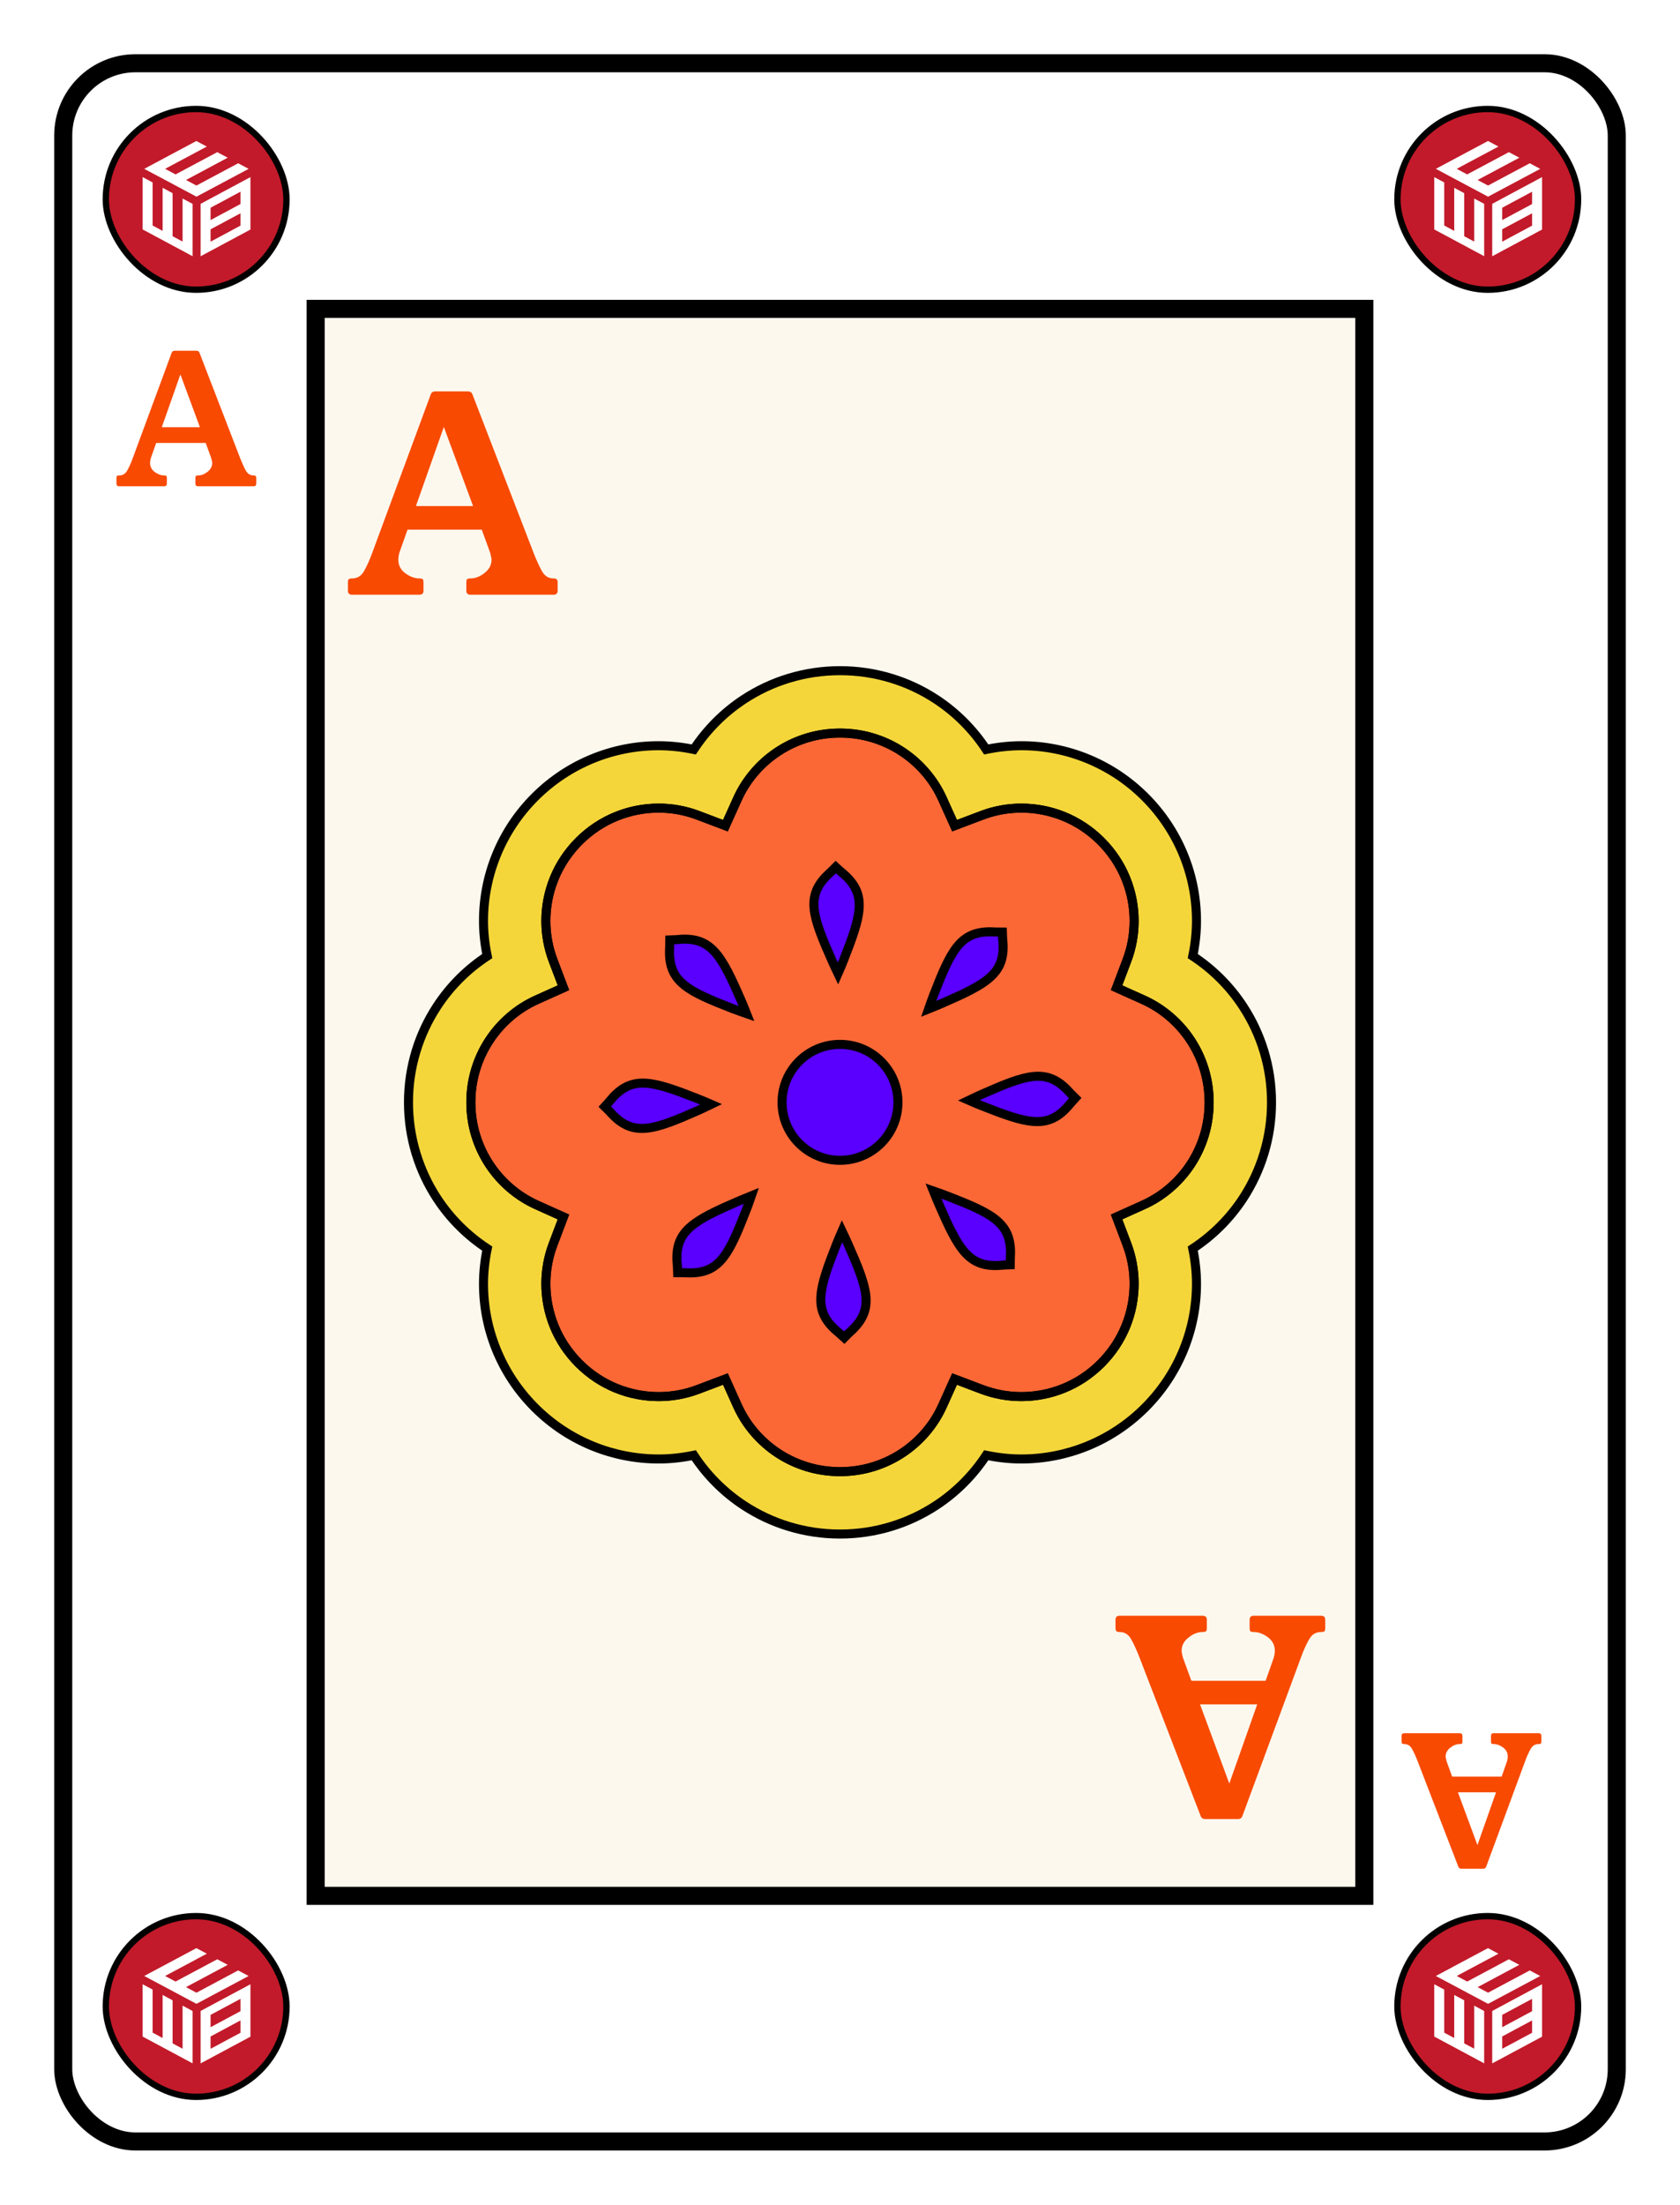 <svg width="186" height="244" viewBox="0 0 186 244" fill="none" xmlns="http://www.w3.org/2000/svg">
<g filter="url(#filter0_d_1033_2365)">
<rect x="5" y="5" width="172" height="230" rx="8" fill="white"/>
<rect x="5" y="5" width="172" height="230" rx="8" stroke="black" stroke-width="2"/>
<rect x="32.949" y="32.182" width="116.1" height="175.636" fill="#FDF8EE" stroke="black" stroke-width="2"/>
<path d="M57.068 59.168C57.388 59.988 57.698 60.668 57.998 61.208C58.298 61.748 58.728 62.018 59.288 62.018C59.488 62.018 59.608 62.058 59.648 62.138C59.708 62.198 59.738 62.308 59.738 62.468V63.368C59.738 63.668 59.588 63.818 59.288 63.818H50.078C49.778 63.818 49.628 63.668 49.628 63.368V62.468C49.628 62.308 49.648 62.198 49.688 62.138C49.748 62.058 49.878 62.018 50.078 62.018C50.618 62.018 51.138 61.818 51.638 61.418C52.158 61.018 52.418 60.528 52.418 59.948C52.418 59.808 52.398 59.678 52.358 59.558C52.338 59.438 52.308 59.308 52.268 59.168L51.338 56.618H43.118L42.218 59.168C42.178 59.308 42.148 59.448 42.128 59.588C42.108 59.708 42.098 59.818 42.098 59.918C42.098 60.558 42.358 61.068 42.878 61.448C43.398 61.828 43.918 62.018 44.438 62.018C44.658 62.018 44.788 62.058 44.828 62.138C44.868 62.198 44.888 62.308 44.888 62.468V63.368C44.888 63.668 44.738 63.818 44.438 63.818H36.968C36.668 63.818 36.518 63.668 36.518 63.368V62.468C36.518 62.308 36.538 62.198 36.578 62.138C36.638 62.058 36.768 62.018 36.968 62.018C37.568 62.018 38.018 61.738 38.318 61.178C38.638 60.618 38.938 59.948 39.218 59.168L45.668 41.708C45.748 41.448 45.918 41.318 46.178 41.318H49.808C50.068 41.318 50.238 41.438 50.318 41.678L57.068 59.168ZM44.048 54.008H50.378L47.138 45.248L44.048 54.008Z" fill="#F84A01"/>
<path d="M124.172 181.468C123.852 180.648 123.542 179.968 123.242 179.428C122.942 178.888 122.512 178.618 121.952 178.618C121.752 178.618 121.632 178.578 121.592 178.498C121.532 178.438 121.502 178.328 121.502 178.168L121.502 177.268C121.502 176.968 121.652 176.818 121.952 176.818L131.162 176.818C131.462 176.818 131.612 176.968 131.612 177.268L131.612 178.168C131.612 178.328 131.592 178.438 131.552 178.498C131.492 178.578 131.362 178.618 131.162 178.618C130.622 178.618 130.102 178.818 129.602 179.218C129.082 179.618 128.822 180.108 128.822 180.688C128.822 180.828 128.842 180.958 128.882 181.078C128.902 181.198 128.932 181.328 128.972 181.468L129.902 184.018L138.122 184.018L139.022 181.468C139.062 181.328 139.092 181.188 139.112 181.048C139.132 180.928 139.142 180.818 139.142 180.718C139.142 180.078 138.882 179.568 138.362 179.188C137.842 178.808 137.322 178.618 136.802 178.618C136.582 178.618 136.452 178.578 136.412 178.498C136.372 178.438 136.352 178.328 136.352 178.168L136.352 177.268C136.352 176.968 136.502 176.818 136.802 176.818L144.272 176.818C144.572 176.818 144.722 176.968 144.722 177.268L144.722 178.168C144.722 178.328 144.702 178.438 144.662 178.498C144.602 178.578 144.472 178.618 144.272 178.618C143.672 178.618 143.222 178.898 142.922 179.458C142.602 180.018 142.302 180.688 142.022 181.468L135.572 198.928C135.492 199.188 135.322 199.318 135.062 199.318L131.432 199.318C131.172 199.318 131.002 199.198 130.922 198.958L124.172 181.468ZM137.192 186.628L130.862 186.628L134.102 195.388L137.192 186.628Z" fill="#F84A01"/>
<path d="M154.953 192.918C154.74 192.372 154.533 191.918 154.333 191.558C154.133 191.198 153.847 191.018 153.473 191.018C153.34 191.018 153.26 190.992 153.233 190.938C153.193 190.898 153.173 190.825 153.173 190.718L153.173 190.118C153.173 189.918 153.273 189.818 153.473 189.818L159.613 189.818C159.813 189.818 159.913 189.918 159.913 190.118L159.913 190.718C159.913 190.825 159.9 190.898 159.873 190.938C159.833 190.992 159.747 191.018 159.613 191.018C159.253 191.018 158.907 191.152 158.573 191.418C158.227 191.685 158.053 192.012 158.053 192.398C158.053 192.492 158.067 192.578 158.093 192.658C158.107 192.738 158.127 192.825 158.153 192.918L158.773 194.618L164.253 194.618L164.853 192.918C164.88 192.825 164.9 192.732 164.913 192.638C164.927 192.558 164.933 192.485 164.933 192.418C164.933 191.992 164.76 191.652 164.413 191.398C164.067 191.145 163.72 191.018 163.373 191.018C163.227 191.018 163.14 190.992 163.113 190.938C163.087 190.898 163.073 190.825 163.073 190.718L163.073 190.118C163.073 189.918 163.173 189.818 163.373 189.818L168.353 189.818C168.553 189.818 168.653 189.918 168.653 190.118L168.653 190.718C168.653 190.825 168.64 190.898 168.613 190.938C168.573 190.992 168.487 191.018 168.353 191.018C167.953 191.018 167.653 191.205 167.453 191.578C167.24 191.952 167.04 192.398 166.853 192.918L162.553 204.558C162.5 204.732 162.387 204.818 162.213 204.818L159.793 204.818C159.62 204.818 159.507 204.738 159.453 204.578L154.953 192.918ZM163.633 196.358L159.413 196.358L161.573 202.198L163.633 196.358Z" fill="#F84A01"/>
<path d="M24.593 48.718C24.807 49.265 25.013 49.718 25.213 50.078C25.413 50.438 25.7 50.618 26.073 50.618C26.207 50.618 26.287 50.645 26.313 50.698C26.353 50.738 26.373 50.812 26.373 50.918V51.518C26.373 51.718 26.273 51.818 26.073 51.818H19.933C19.733 51.818 19.633 51.718 19.633 51.518V50.918C19.633 50.812 19.647 50.738 19.673 50.698C19.713 50.645 19.8 50.618 19.933 50.618C20.293 50.618 20.64 50.485 20.973 50.218C21.32 49.952 21.493 49.625 21.493 49.238C21.493 49.145 21.48 49.058 21.453 48.978C21.44 48.898 21.42 48.812 21.393 48.718L20.773 47.018H15.293L14.693 48.718C14.667 48.812 14.647 48.905 14.633 48.998C14.62 49.078 14.613 49.152 14.613 49.218C14.613 49.645 14.787 49.985 15.133 50.238C15.48 50.492 15.827 50.618 16.173 50.618C16.32 50.618 16.407 50.645 16.433 50.698C16.46 50.738 16.473 50.812 16.473 50.918V51.518C16.473 51.718 16.373 51.818 16.173 51.818H11.193C10.993 51.818 10.893 51.718 10.893 51.518V50.918C10.893 50.812 10.907 50.738 10.933 50.698C10.973 50.645 11.06 50.618 11.193 50.618C11.593 50.618 11.893 50.432 12.093 50.058C12.307 49.685 12.507 49.238 12.693 48.718L16.993 37.078C17.047 36.905 17.16 36.818 17.333 36.818H19.753C19.927 36.818 20.04 36.898 20.093 37.058L24.593 48.718ZM15.913 45.278H20.133L17.973 39.438L15.913 45.278Z" fill="#F84A01"/>
<rect x="152.715" y="10.062" width="20" height="20" rx="10" fill="#C21A2A"/>
<rect x="152.715" y="10.062" width="20" height="20" rx="10" stroke="black" stroke-width="0.7"/>
<path d="M163.898 14.22L162.741 13.604L156.969 16.685L162.751 19.768L168.524 16.687L167.367 16.07L162.749 18.535L161.593 17.919L166.211 15.454L165.054 14.837L160.436 17.302L159.28 16.685L163.898 14.22Z" fill="white"/>
<path d="M162.32 26.355V20.562L161.214 19.97V24.736L160.108 24.143V19.377L159.003 18.785V23.551L157.897 22.958V18.192L156.792 17.6V23.392" fill="white"/>
<path d="M163.21 26.361L168.727 23.404V17.601L163.21 20.558V26.361ZM167.623 22.972L164.313 24.746V23.38L167.623 21.607V22.972ZM167.623 20.582L164.313 22.356V20.991L167.623 19.217V20.582Z" fill="white"/>
<rect x="152.715" y="210.062" width="20" height="20" rx="10" fill="#C21A2A"/>
<rect x="152.715" y="210.062" width="20" height="20" rx="10" stroke="black" stroke-width="0.7"/>
<path d="M163.898 214.22L162.741 213.604L156.969 216.685L162.751 219.768L168.524 216.687L167.367 216.07L162.749 218.535L161.593 217.919L166.211 215.454L165.054 214.837L160.436 217.302L159.28 216.685L163.898 214.22Z" fill="white"/>
<path d="M162.32 226.355V220.562L161.214 219.97V224.736L160.108 224.144V219.377L159.003 218.785V223.551L157.897 222.958V218.192L156.792 217.6V223.392" fill="white"/>
<path d="M163.21 226.361L168.727 223.404V217.601L163.21 220.558V226.361ZM167.623 222.972L164.313 224.746V223.38L167.623 221.606V222.972ZM167.623 220.582L164.313 222.356V220.991L167.623 219.217V220.582Z" fill="white"/>
<rect x="9.715" y="10.062" width="20" height="20" rx="10" fill="#C21A2A"/>
<rect x="9.715" y="10.062" width="20" height="20" rx="10" stroke="black" stroke-width="0.7"/>
<path d="M20.898 14.22L19.741 13.604L13.969 16.685L19.751 19.768L25.524 16.687L24.367 16.07L19.749 18.535L18.593 17.919L23.211 15.454L22.054 14.837L17.436 17.302L16.28 16.685L20.898 14.22Z" fill="white"/>
<path d="M19.32 26.355V20.562L18.214 19.97V24.736L17.108 24.143V19.377L16.003 18.785V23.551L14.897 22.958V18.192L13.791 17.6V23.392" fill="white"/>
<path d="M20.21 26.361L25.727 23.404V17.601L20.21 20.558V26.361ZM24.623 22.972L21.313 24.746V23.38L24.623 21.607V22.972ZM24.623 20.582L21.313 22.356V20.991L24.623 19.217V20.582Z" fill="white"/>
<rect x="9.715" y="210.062" width="20" height="20" rx="10" fill="#C21A2A"/>
<rect x="9.715" y="210.062" width="20" height="20" rx="10" stroke="black" stroke-width="0.7"/>
<path d="M20.898 214.22L19.741 213.604L13.969 216.685L19.751 219.768L25.524 216.687L24.367 216.07L19.749 218.535L18.593 217.919L23.211 215.454L22.054 214.837L17.436 217.302L16.28 216.685L20.898 214.22Z" fill="white"/>
<path d="M19.32 226.355V220.562L18.214 219.97V224.736L17.108 224.144V219.377L16.003 218.785V223.551L14.897 222.958V218.192L13.791 217.6V223.392" fill="white"/>
<path d="M20.21 226.361L25.727 223.404V217.601L20.21 220.558V226.361ZM24.623 222.972L21.313 224.746V223.38L24.623 221.606V222.972ZM24.623 220.582L21.313 222.356V220.991L24.623 219.217V220.582Z" fill="white"/>
<path fill-rule="evenodd" clip-rule="evenodd" d="M129.836 126.854C128.547 128.817 126.72 130.39 124.583 131.352L121.622 132.684L122.773 135.722C123.299 137.114 123.565 138.594 123.565 140.076C123.562 143.266 122.349 146.445 119.899 148.898C117.446 151.348 114.266 152.561 111.078 152.564C109.595 152.564 108.117 152.298 106.722 151.77L103.685 150.621L102.351 153.582C101.389 155.719 99.818 157.548 97.853 158.835C95.887 160.121 93.546 160.869 90.999 160.871C88.452 160.869 86.113 160.122 84.147 158.835C82.183 157.548 80.611 155.719 79.648 153.582L78.314 150.621L75.277 151.77C73.884 152.298 72.404 152.564 70.922 152.564C67.733 152.561 64.552 151.348 62.098 148.898C59.648 146.445 58.438 143.267 58.435 140.079C58.435 138.595 58.701 137.116 59.229 135.722L60.38 132.684L57.419 131.352C55.282 130.389 53.453 128.814 52.164 126.849C50.879 124.883 50.13 122.543 50.129 119.998C50.13 117.454 50.879 115.116 52.164 113.149C53.453 111.185 55.28 109.612 57.419 108.648L60.38 107.316L59.229 104.279C58.701 102.884 58.435 101.405 58.435 99.921C58.438 96.732 59.651 93.554 62.103 91.098C64.553 88.649 67.731 87.438 70.919 87.434C72.403 87.434 73.882 87.701 75.276 88.23L78.312 89.379L79.647 86.42C80.611 84.281 82.184 82.453 84.148 81.165C86.116 79.878 88.454 79.131 91.001 79.129C93.547 79.131 95.885 79.878 97.852 81.165C99.814 82.452 101.389 84.281 102.352 86.42L103.686 89.379L106.722 88.23C108.116 87.701 109.596 87.434 111.081 87.434C114.269 87.438 117.447 88.649 119.899 91.098C122.349 93.554 123.562 96.733 123.565 99.923C123.565 101.405 123.299 102.886 122.772 104.279L121.621 107.316L124.583 108.648C126.72 109.61 128.548 111.183 129.836 113.146C131.121 115.113 131.868 117.451 131.871 119.998C131.869 122.548 131.122 124.888 129.836 126.854Z" fill="#FB6836"/>
<path fill-rule="evenodd" clip-rule="evenodd" d="M135.609 109.361C134.158 107.149 132.265 105.263 130.057 103.812C130.323 102.529 130.468 101.227 130.468 99.923C130.474 94.977 128.562 89.998 124.781 86.216C121.003 82.438 116.026 80.527 111.081 80.53C109.776 80.53 108.471 80.678 107.187 80.943C105.736 78.736 103.849 76.843 101.637 75.391C98.588 73.39 94.916 72.224 91.002 72.225C87.086 72.224 83.412 73.39 80.363 75.391C78.152 76.843 76.264 78.735 74.812 80.943C73.528 80.678 72.225 80.53 70.919 80.53C65.975 80.527 60.998 82.436 57.219 86.216C53.438 89.997 51.527 94.976 51.531 99.921C51.531 101.227 51.678 102.529 51.944 103.813C49.734 105.263 47.842 107.151 46.392 109.362C44.391 112.411 43.223 116.084 43.225 119.998C43.223 123.914 44.391 127.586 46.39 130.635C47.842 132.848 49.734 134.737 51.944 136.187C51.678 137.471 51.531 138.774 51.531 140.079C51.526 145.023 53.438 150.002 57.217 153.78C60.996 157.561 65.977 159.472 70.923 159.469C72.226 159.469 73.53 159.321 74.813 159.057C76.262 161.265 78.149 163.158 80.36 164.608C83.41 166.61 87.082 167.777 90.999 167.775C94.916 167.777 98.589 166.61 101.638 164.608C103.849 163.158 105.738 161.265 107.189 159.057C108.471 159.321 109.773 159.469 111.078 159.469C116.024 159.472 121.003 157.561 124.781 153.78C128.563 150.002 130.474 145.022 130.468 140.076C130.468 138.772 130.323 137.471 130.057 136.187C132.265 134.737 134.159 132.851 135.611 130.64C137.61 127.589 138.778 123.915 138.775 119.998C138.778 116.082 137.61 112.408 135.609 109.361ZM124.583 131.352C126.72 130.39 128.547 128.817 129.836 126.854C131.122 124.888 131.869 122.548 131.871 119.998C131.868 117.451 131.121 115.113 129.836 113.146C128.548 111.183 126.72 109.61 124.583 108.648L121.621 107.316L122.772 104.279C123.299 102.886 123.565 101.405 123.565 99.923C123.562 96.733 122.349 93.554 119.899 91.098C117.447 88.649 114.269 87.438 111.081 87.434C109.596 87.434 108.116 87.701 106.722 88.23L103.686 89.379L102.352 86.42C101.389 84.281 99.814 82.452 97.852 81.165C95.885 79.878 93.547 79.131 91.001 79.129C88.454 79.131 86.116 79.878 84.148 81.165C82.184 82.453 80.611 84.281 79.647 86.42L78.312 89.379L75.276 88.23C73.882 87.701 72.403 87.434 70.919 87.434C67.731 87.438 64.553 88.649 62.103 91.098C59.651 93.554 58.438 96.732 58.435 99.921C58.435 101.405 58.701 102.884 59.229 104.279L60.38 107.316L57.419 108.648C55.28 109.612 53.453 111.185 52.164 113.149C50.879 115.116 50.13 117.454 50.129 119.998C50.13 122.543 50.879 124.883 52.164 126.849C53.453 128.814 55.282 130.389 57.419 131.352L60.38 132.684L59.229 135.722C58.701 137.116 58.435 138.595 58.435 140.079C58.438 143.267 59.648 146.445 62.098 148.898C64.552 151.348 67.733 152.561 70.922 152.564C72.404 152.564 73.884 152.298 75.277 151.77L78.314 150.621L79.648 153.582C80.611 155.719 82.183 157.548 84.147 158.835C86.113 160.122 88.452 160.869 90.999 160.871C93.546 160.869 95.887 160.121 97.853 158.835C99.818 157.548 101.389 155.719 102.351 153.582L103.685 150.621L106.722 151.77C108.117 152.298 109.595 152.564 111.078 152.564C114.266 152.561 117.446 151.348 119.899 148.898C122.349 146.445 123.562 143.266 123.565 140.076C123.565 138.594 123.299 137.114 122.773 135.722L121.622 132.684L124.583 131.352Z" fill="#F4D63A"/>
<path fill-rule="evenodd" clip-rule="evenodd" d="M129.836 126.854C128.547 128.817 126.72 130.39 124.583 131.352L121.622 132.684L122.773 135.722C123.299 137.114 123.565 138.594 123.565 140.076C123.562 143.266 122.349 146.445 119.899 148.898C117.446 151.348 114.266 152.561 111.078 152.564C109.595 152.564 108.117 152.298 106.722 151.77L103.685 150.621L102.351 153.582C101.389 155.719 99.818 157.548 97.853 158.835C95.887 160.121 93.546 160.869 90.999 160.871C88.452 160.869 86.113 160.122 84.147 158.835C82.183 157.548 80.611 155.719 79.648 153.582L78.314 150.621L75.277 151.77C73.884 152.298 72.404 152.564 70.922 152.564C67.733 152.561 64.552 151.348 62.098 148.898C59.648 146.445 58.438 143.267 58.435 140.079C58.435 138.595 58.701 137.116 59.229 135.722L60.38 132.684L57.419 131.352C55.282 130.389 53.453 128.814 52.164 126.849C50.879 124.883 50.13 122.543 50.129 119.998C50.13 117.454 50.879 115.116 52.164 113.149C53.453 111.185 55.28 109.612 57.419 108.648L60.38 107.316L59.229 104.279C58.701 102.884 58.435 101.405 58.435 99.921C58.438 96.732 59.651 93.554 62.103 91.098C64.553 88.649 67.731 87.438 70.919 87.434C72.403 87.434 73.882 87.701 75.276 88.23L78.312 89.379L79.647 86.42C80.611 84.281 82.184 82.453 84.148 81.165C86.116 79.878 88.454 79.131 91.001 79.129C93.547 79.131 95.885 79.878 97.852 81.165C99.814 82.452 101.389 84.281 102.352 86.42L103.686 89.379L106.722 88.23C108.116 87.701 109.596 87.434 111.081 87.434C114.269 87.438 117.447 88.649 119.899 91.098C122.349 93.554 123.562 96.733 123.565 99.923C123.565 101.405 123.299 102.886 122.772 104.279L121.621 107.316L124.583 108.648C126.72 109.61 128.548 111.183 129.836 113.146C131.121 115.113 131.868 117.451 131.871 119.998C131.869 122.548 131.122 124.888 129.836 126.854Z" stroke="black"/>
<path fill-rule="evenodd" clip-rule="evenodd" d="M135.609 109.361C134.158 107.149 132.265 105.263 130.057 103.812C130.323 102.529 130.468 101.227 130.468 99.923C130.474 94.977 128.562 89.998 124.781 86.216C121.003 82.438 116.026 80.527 111.081 80.53C109.776 80.53 108.471 80.678 107.187 80.943C105.736 78.736 103.849 76.843 101.637 75.391C98.588 73.39 94.916 72.224 91.002 72.225C87.086 72.224 83.412 73.39 80.363 75.391C78.152 76.843 76.264 78.735 74.812 80.943C73.528 80.678 72.225 80.53 70.919 80.53C65.975 80.527 60.998 82.436 57.219 86.216C53.438 89.997 51.527 94.976 51.531 99.921C51.531 101.227 51.678 102.529 51.944 103.813C49.734 105.263 47.842 107.151 46.392 109.362C44.391 112.411 43.223 116.084 43.225 119.998C43.223 123.914 44.391 127.586 46.39 130.635C47.842 132.848 49.734 134.737 51.944 136.187C51.678 137.471 51.531 138.774 51.531 140.079C51.526 145.023 53.438 150.002 57.217 153.78C60.996 157.561 65.977 159.472 70.923 159.469C72.226 159.469 73.53 159.321 74.813 159.057C76.262 161.265 78.149 163.158 80.36 164.608C83.41 166.61 87.082 167.777 90.999 167.775C94.916 167.777 98.589 166.61 101.638 164.608C103.849 163.158 105.738 161.265 107.189 159.057C108.471 159.321 109.773 159.469 111.078 159.469C116.024 159.472 121.003 157.561 124.781 153.78C128.563 150.002 130.474 145.022 130.468 140.076C130.468 138.772 130.323 137.471 130.057 136.187C132.265 134.737 134.159 132.851 135.611 130.64C137.61 127.589 138.778 123.915 138.775 119.998C138.778 116.082 137.61 112.408 135.609 109.361ZM124.583 131.352C126.72 130.39 128.547 128.817 129.836 126.854C131.122 124.888 131.869 122.548 131.871 119.998C131.868 117.451 131.121 115.113 129.836 113.146C128.548 111.183 126.72 109.61 124.583 108.648L121.621 107.316L122.772 104.279C123.299 102.886 123.565 101.405 123.565 99.923C123.562 96.733 122.349 93.554 119.899 91.098C117.447 88.649 114.269 87.438 111.081 87.434C109.596 87.434 108.116 87.701 106.722 88.23L103.686 89.379L102.352 86.42C101.389 84.281 99.814 82.452 97.852 81.165C95.885 79.878 93.547 79.131 91.001 79.129C88.454 79.131 86.116 79.878 84.148 81.165C82.184 82.453 80.611 84.281 79.647 86.42L78.312 89.379L75.276 88.23C73.882 87.701 72.403 87.434 70.919 87.434C67.731 87.438 64.553 88.649 62.103 91.098C59.651 93.554 58.438 96.732 58.435 99.921C58.435 101.405 58.701 102.884 59.229 104.279L60.38 107.316L57.419 108.648C55.28 109.612 53.453 111.185 52.164 113.149C50.879 115.116 50.13 117.454 50.129 119.998C50.13 122.543 50.879 124.883 52.164 126.849C53.453 128.814 55.282 130.389 57.419 131.352L60.38 132.684L59.229 135.722C58.701 137.116 58.435 138.595 58.435 140.079C58.438 143.267 59.648 146.445 62.098 148.898C64.552 151.348 67.733 152.561 70.922 152.564C72.404 152.564 73.884 152.298 75.277 151.77L78.314 150.621L79.648 153.582C80.611 155.719 82.183 157.548 84.147 158.835C86.113 160.122 88.452 160.869 90.999 160.871C93.546 160.869 95.887 160.121 97.853 158.835C99.818 157.548 101.389 155.719 102.351 153.582L103.685 150.621L106.722 151.77C108.117 152.298 109.595 152.564 111.078 152.564C114.266 152.561 117.446 151.348 119.899 148.898C122.349 146.445 123.562 143.266 123.565 140.076C123.565 138.594 123.299 137.114 122.773 135.722L121.622 132.684L124.583 131.352Z" stroke="black"/>
<path d="M90.779 105.746C91.05 105.131 91.261 104.618 91.413 104.229C93.341 99.329 93.984 97.096 91.543 94.853C91.198 94.561 90.858 94.265 90.529 93.964C90.215 94.285 89.893 94.593 89.561 94.896C87.214 97.239 87.955 99.441 90.085 104.249C90.253 104.637 90.49 105.141 90.779 105.746Z" fill="#5900FE" stroke="black"/>
<path d="M79.109 109.622C79.495 109.772 80.021 109.964 80.653 110.182C80.411 109.565 80.194 109.045 80.028 108.664C77.928 103.843 76.809 101.805 73.496 101.945C73.049 101.986 72.601 102.015 72.155 102.029C72.153 102.476 72.141 102.924 72.123 103.376C72.121 106.694 74.204 107.726 79.109 109.622Z" fill="#5900FE" stroke="black"/>
<path d="M76.739 120.222C76.131 119.956 75.614 119.742 75.227 119.591C70.329 117.66 68.097 117.014 65.852 119.453C65.562 119.8 65.267 120.14 64.963 120.471C65.284 120.781 65.594 121.108 65.895 121.439C68.233 123.781 70.441 123.044 75.251 120.916C75.632 120.744 76.142 120.511 76.739 120.222Z" fill="#5900FE" stroke="black"/>
<path d="M72.946 137.506C72.988 137.951 73.016 138.398 73.028 138.845C73.475 138.845 73.926 138.86 74.376 138.876C77.692 138.878 78.725 136.797 80.626 131.89C80.779 131.502 80.974 130.971 81.191 130.338C80.571 130.588 80.05 130.804 79.665 130.972C74.844 133.067 72.805 134.191 72.946 137.506Z" fill="#5900FE" stroke="black"/>
<path d="M91.222 134.251C90.953 134.863 90.737 135.384 90.586 135.771C88.66 140.67 88.016 142.903 90.457 145.147C90.802 145.439 91.142 145.736 91.47 146.037C91.783 145.716 92.108 145.406 92.44 145.105C94.785 142.762 94.043 140.56 91.915 135.75C91.746 135.365 91.51 134.854 91.222 134.251Z" fill="#5900FE" stroke="black"/>
<path d="M91.001 113.583C87.456 113.583 84.584 116.456 84.584 120C84.584 123.543 87.456 126.415 91.001 126.415C94.543 126.415 97.416 123.543 97.416 120C97.416 116.456 94.544 113.583 91.001 113.583Z" fill="#5900FE" stroke="black"/>
<path d="M109.055 102.497C109.015 102.048 108.986 101.603 108.974 101.156C108.526 101.156 108.075 101.141 107.625 101.123C104.309 101.121 103.278 103.202 101.373 108.112C101.221 108.5 101.03 109.022 100.812 109.656C101.433 109.408 101.95 109.198 102.337 109.025C107.159 106.929 109.195 105.808 109.055 102.497Z" fill="#5900FE" stroke="black"/>
<path d="M102.891 130.372C102.5 130.221 101.974 130.027 101.342 129.81C101.59 130.428 101.803 130.948 101.974 131.336C104.073 136.157 105.193 138.195 108.505 138.055C108.952 138.015 109.4 137.984 109.846 137.972C109.848 137.523 109.86 137.075 109.881 136.621C109.878 133.306 107.8 132.272 102.891 130.372Z" fill="#5900FE" stroke="black"/>
<path d="M105.258 119.776C105.857 119.487 106.365 119.248 106.752 119.083C111.559 116.955 113.767 116.217 116.105 118.561C116.406 118.893 116.716 119.216 117.037 119.528C116.733 119.857 116.439 120.199 116.148 120.543C113.903 122.984 111.669 122.341 106.775 120.409C106.386 120.258 105.869 120.045 105.258 119.776Z" fill="#5900FE" stroke="black"/>
</g>
<defs>
<filter id="filter0_d_1033_2365" x="0" y="0" width="186" height="244" filterUnits="userSpaceOnUse" color-interpolation-filters="sRGB">
<feFlood flood-opacity="0" result="BackgroundImageFix"/>
<feColorMatrix in="SourceAlpha" type="matrix" values="0 0 0 0 0 0 0 0 0 0 0 0 0 0 0 0 0 0 127 0" result="hardAlpha"/>
<feOffset dx="2" dy="2"/>
<feGaussianBlur stdDeviation="3"/>
<feComposite in2="hardAlpha" operator="out"/>
<feColorMatrix type="matrix" values="0 0 0 0 0 0 0 0 0 0 0 0 0 0 0 0 0 0 0.15 0"/>
<feBlend mode="normal" in2="BackgroundImageFix" result="effect1_dropShadow_1033_2365"/>
<feBlend mode="normal" in="SourceGraphic" in2="effect1_dropShadow_1033_2365" result="shape"/>
</filter>
</defs>
</svg>
